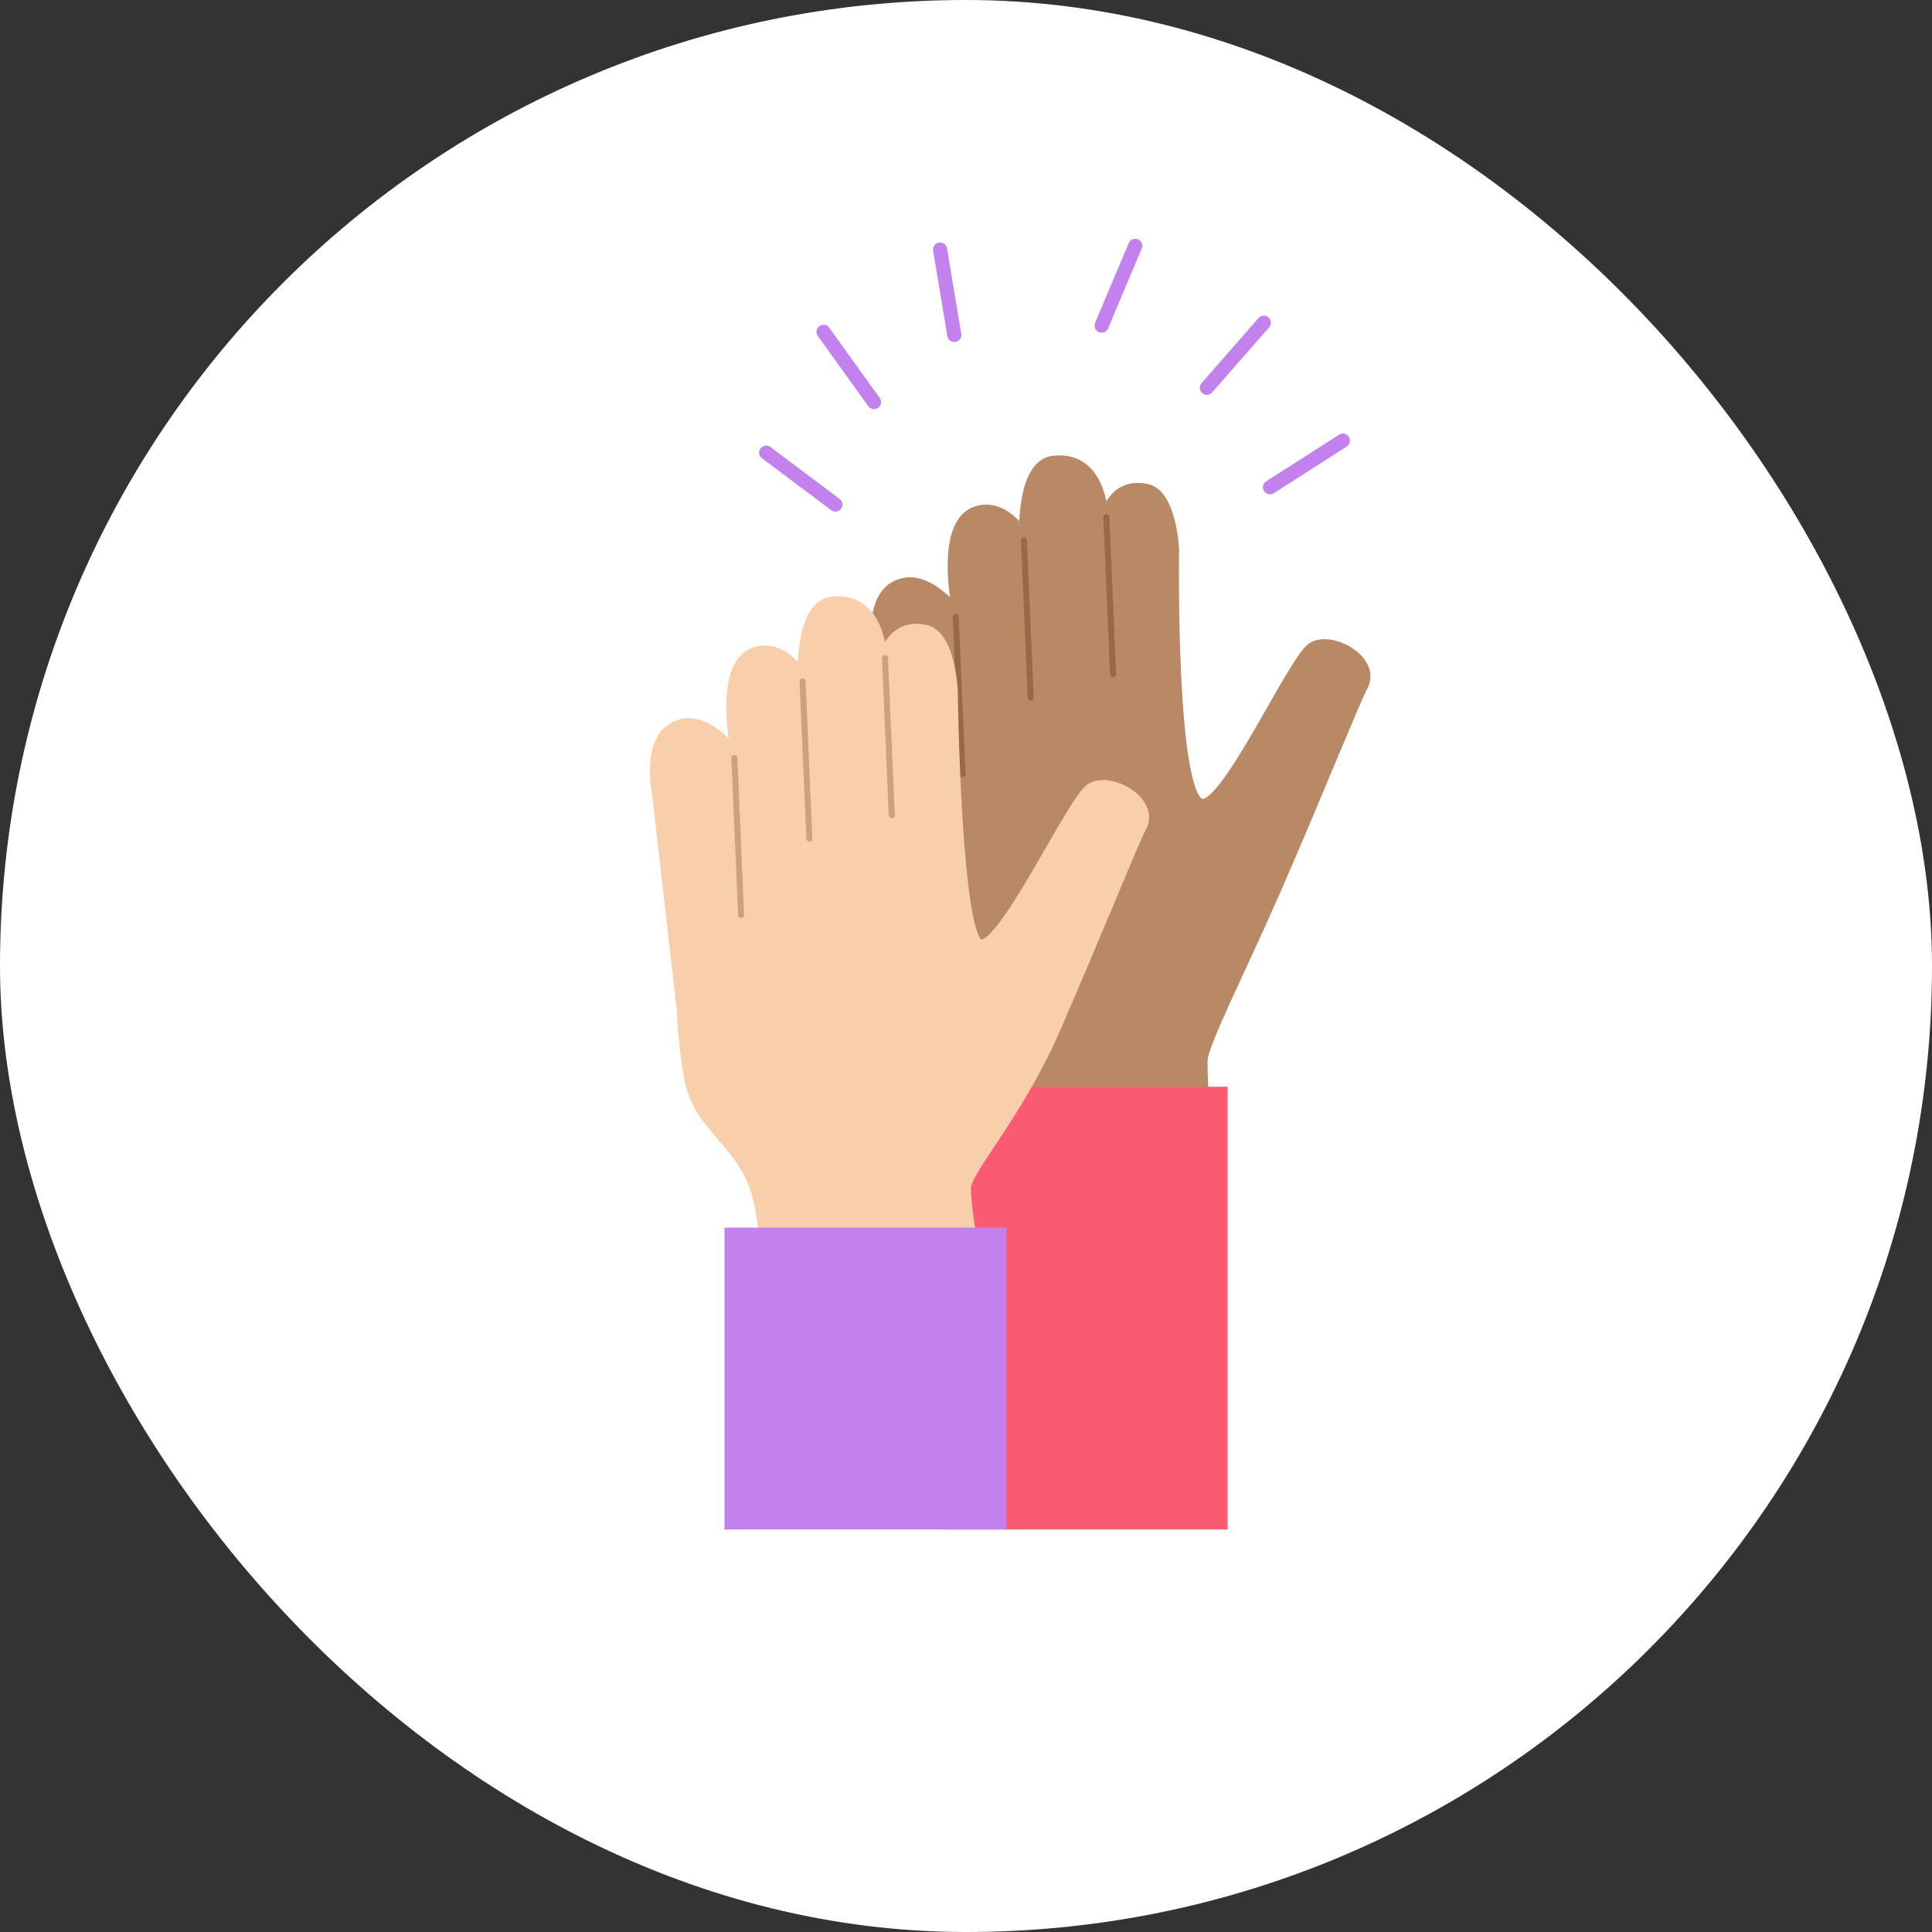 <svg width="96" height="96" viewBox="0 0 96 96" fill="none" xmlns="http://www.w3.org/2000/svg">
<rect x="0" y="0" width="96" height="96" fill="#333333" stroke="none"/>
<rect width="96" height="96" rx="48" fill="white"/>
<path d="M59.752 52.711C59.728 54.54 60.19 58.849 60.19 58.849L49.07 58.435C49.07 58.435 49.253 53.975 48.464 51.885C47.636 49.696 45.759 48.926 45.288 46.759C44.967 45.284 44.874 43.141 44.874 43.141L43.632 32.285C43.632 32.285 43.056 29.455 44.836 28.984C46.231 28.615 47.596 30.491 47.596 30.491C47.596 30.491 46.581 25.912 48.593 25.38C49.989 25.011 50.894 26.636 50.894 26.636C50.894 26.636 50.72 23.09 52.335 22.899C54.889 22.596 54.844 25.963 54.844 25.963C54.844 25.963 55.135 23.93 56.953 24.287C58.233 24.538 58.339 27.305 58.339 27.305C58.339 27.305 58.147 39.887 59.752 39.95C61 40 64.254 32.794 65.19 32.174C66.126 31.554 68.426 32.809 67.713 34.116C67.326 34.827 65.55 39.285 63.403 44.204C61.601 48.336 59.764 51.876 59.752 52.711Z" fill="#B98864"/>
<path d="M60.19 58.849L60.439 58.822C60.447 58.894 60.423 58.966 60.373 59.019C60.324 59.072 60.254 59.101 60.181 59.098L60.19 58.849ZM59.752 52.711L59.502 52.708L59.502 52.708L59.752 52.711ZM59.752 39.95L59.762 39.701L59.762 39.701L59.752 39.95ZM58.339 27.305L58.589 27.295L58.589 27.309L58.339 27.305ZM54.844 25.963L55.091 25.999C55.072 26.129 54.956 26.223 54.824 26.213C54.693 26.202 54.592 26.092 54.594 25.96L54.844 25.963ZM52.335 22.899L52.306 22.65L52.306 22.65L52.335 22.899ZM50.894 26.636L51.144 26.623C51.15 26.739 51.075 26.844 50.963 26.876C50.851 26.908 50.732 26.859 50.676 26.757L50.894 26.636ZM48.593 25.38L48.657 25.622L48.657 25.622L48.593 25.38ZM47.596 30.491L47.841 30.437C47.866 30.552 47.807 30.67 47.699 30.719C47.591 30.767 47.464 30.734 47.394 30.638L47.596 30.491ZM44.836 28.984L44.899 29.226L44.899 29.226L44.836 28.984ZM43.632 32.285L43.877 32.236L43.879 32.246L43.88 32.257L43.632 32.285ZM44.874 43.141L45.123 43.113L45.124 43.121L45.124 43.13L44.874 43.141ZM45.288 46.759L45.532 46.706L45.532 46.706L45.288 46.759ZM48.464 51.885L48.697 51.796L48.464 51.885ZM49.07 58.435L49.06 58.685C48.994 58.683 48.931 58.654 48.886 58.605C48.841 58.556 48.817 58.491 48.82 58.425L49.07 58.435ZM56.953 24.287L57.001 24.042L57.001 24.042L56.953 24.287ZM63.403 44.204L63.174 44.104L63.174 44.104L63.403 44.204ZM60.19 58.849C59.942 58.875 59.942 58.875 59.942 58.875C59.942 58.875 59.942 58.875 59.942 58.875C59.942 58.875 59.942 58.875 59.942 58.874C59.942 58.874 59.941 58.873 59.941 58.872C59.941 58.87 59.941 58.867 59.94 58.863C59.94 58.854 59.938 58.842 59.937 58.826C59.933 58.794 59.928 58.746 59.922 58.686C59.909 58.564 59.891 58.388 59.87 58.172C59.827 57.738 59.77 57.141 59.713 56.487C59.601 55.183 59.49 53.636 59.502 52.708L60.002 52.714C59.99 53.614 60.099 55.137 60.211 56.444C60.267 57.096 60.324 57.69 60.367 58.122C60.389 58.338 60.407 58.513 60.419 58.634C60.425 58.695 60.43 58.742 60.434 58.773C60.435 58.789 60.437 58.801 60.438 58.81C60.438 58.814 60.438 58.817 60.439 58.819C60.439 58.82 60.439 58.821 60.439 58.821C60.439 58.821 60.439 58.822 60.439 58.822C60.439 58.822 60.439 58.822 60.439 58.822C60.439 58.822 60.439 58.822 60.19 58.849ZM67.494 33.996C67.632 33.744 67.624 33.503 67.523 33.276C67.418 33.04 67.207 32.813 66.932 32.631C66.658 32.45 66.339 32.324 66.042 32.279C65.74 32.233 65.492 32.274 65.328 32.382L65.052 31.966C65.356 31.764 65.746 31.729 66.117 31.785C66.491 31.841 66.879 31.995 67.208 32.214C67.536 32.431 67.825 32.725 67.98 33.072C68.139 33.429 68.151 33.835 67.933 34.236L67.494 33.996ZM65.328 32.382C65.255 32.431 65.126 32.573 64.943 32.833C64.768 33.081 64.563 33.407 64.336 33.786C63.88 34.547 63.351 35.496 62.804 36.439C62.261 37.375 61.702 38.301 61.199 38.991C60.947 39.335 60.703 39.63 60.475 39.84C60.361 39.945 60.245 40.035 60.128 40.098C60.012 40.161 59.881 40.206 59.742 40.2L59.762 39.701C59.78 39.701 59.82 39.696 59.89 39.658C59.958 39.621 60.04 39.56 60.136 39.472C60.329 39.295 60.551 39.03 60.795 38.696C61.282 38.029 61.829 37.124 62.372 36.188C62.911 35.258 63.45 34.292 63.907 33.529C64.136 33.147 64.348 32.808 64.535 32.544C64.713 32.291 64.891 32.073 65.052 31.966L65.328 32.382ZM59.742 40.2C59.553 40.193 59.401 40.092 59.287 39.966C59.173 39.841 59.08 39.674 59.001 39.486C58.841 39.11 58.713 38.591 58.608 37.991C58.397 36.786 58.27 35.195 58.194 33.616C58.117 32.034 58.091 30.456 58.084 29.273C58.08 28.682 58.081 28.189 58.084 27.844C58.085 27.672 58.086 27.536 58.087 27.444C58.087 27.397 58.088 27.362 58.088 27.338C58.088 27.326 58.089 27.317 58.089 27.311C58.089 27.308 58.089 27.305 58.089 27.304C58.089 27.303 58.089 27.302 58.089 27.302C58.089 27.302 58.089 27.302 58.089 27.301C58.089 27.301 58.089 27.301 58.339 27.305C58.589 27.309 58.589 27.309 58.589 27.309C58.589 27.309 58.589 27.309 58.589 27.309C58.589 27.31 58.589 27.31 58.589 27.311C58.589 27.312 58.589 27.315 58.589 27.318C58.589 27.324 58.588 27.333 58.588 27.344C58.588 27.368 58.587 27.403 58.587 27.449C58.586 27.541 58.585 27.676 58.584 27.847C58.581 28.191 58.58 28.681 58.584 29.27C58.591 30.449 58.617 32.02 58.693 33.592C58.77 35.166 58.895 36.732 59.1 37.905C59.203 38.493 59.324 38.968 59.461 39.291C59.53 39.453 59.597 39.563 59.657 39.63C59.716 39.695 59.751 39.7 59.762 39.701L59.742 40.2ZM54.844 25.963C54.594 25.96 54.594 25.96 54.594 25.96C54.594 25.96 54.594 25.96 54.594 25.96C54.594 25.96 54.594 25.96 54.594 25.96C54.594 25.96 54.594 25.96 54.594 25.959C54.594 25.958 54.594 25.956 54.594 25.953C54.594 25.948 54.594 25.94 54.593 25.929C54.593 25.906 54.593 25.873 54.591 25.829C54.587 25.743 54.58 25.619 54.562 25.47C54.528 25.172 54.458 24.783 54.314 24.407C54.169 24.03 53.958 23.683 53.652 23.448C53.353 23.218 52.944 23.078 52.365 23.147L52.306 22.65C53.004 22.568 53.546 22.735 53.957 23.052C54.361 23.363 54.617 23.801 54.781 24.228C54.945 24.656 55.022 25.09 55.059 25.413C55.078 25.576 55.087 25.712 55.09 25.809C55.092 25.858 55.093 25.896 55.093 25.923C55.094 25.936 55.094 25.947 55.094 25.954C55.094 25.958 55.094 25.961 55.094 25.963C55.094 25.964 55.094 25.965 55.094 25.965C55.094 25.966 55.094 25.966 55.094 25.966C55.094 25.966 55.094 25.966 55.094 25.967C55.094 25.967 55.094 25.967 54.844 25.963ZM52.365 23.147C52.065 23.182 51.831 23.372 51.644 23.69C51.456 24.012 51.332 24.439 51.255 24.882C51.179 25.321 51.151 25.757 51.142 26.085C51.138 26.249 51.138 26.385 51.14 26.479C51.141 26.526 51.142 26.563 51.142 26.587C51.143 26.6 51.143 26.609 51.144 26.615C51.144 26.618 51.144 26.62 51.144 26.622C51.144 26.622 51.144 26.623 51.144 26.623C51.144 26.623 51.144 26.623 51.144 26.623C51.144 26.623 51.144 26.623 51.144 26.623C51.144 26.623 51.144 26.623 50.894 26.636C50.645 26.648 50.645 26.648 50.645 26.648C50.645 26.648 50.645 26.648 50.645 26.648C50.645 26.647 50.645 26.647 50.645 26.647C50.644 26.646 50.644 26.645 50.644 26.645C50.644 26.642 50.644 26.64 50.644 26.636C50.644 26.629 50.643 26.618 50.643 26.604C50.642 26.577 50.641 26.537 50.64 26.487C50.638 26.387 50.638 26.244 50.642 26.072C50.651 25.73 50.681 25.267 50.763 24.796C50.844 24.328 50.98 23.834 51.213 23.437C51.448 23.037 51.798 22.71 52.306 22.65L52.365 23.147ZM50.894 26.636C50.676 26.757 50.676 26.758 50.676 26.758C50.676 26.758 50.676 26.758 50.676 26.758C50.676 26.758 50.676 26.758 50.676 26.758C50.676 26.758 50.676 26.758 50.676 26.758C50.676 26.757 50.675 26.756 50.675 26.755C50.673 26.753 50.671 26.75 50.668 26.745C50.663 26.735 50.653 26.72 50.641 26.7C50.616 26.66 50.578 26.603 50.529 26.535C50.429 26.398 50.284 26.221 50.1 26.055C49.729 25.722 49.238 25.468 48.657 25.622L48.529 25.138C49.343 24.923 50.003 25.297 50.434 25.683C50.651 25.878 50.819 26.084 50.933 26.24C50.99 26.319 51.034 26.386 51.064 26.433C51.079 26.457 51.091 26.477 51.099 26.49C51.103 26.497 51.106 26.503 51.108 26.507C51.11 26.509 51.111 26.51 51.111 26.512C51.112 26.512 51.112 26.513 51.112 26.513C51.112 26.513 51.112 26.514 51.112 26.514C51.112 26.514 51.112 26.514 51.112 26.514C51.113 26.514 51.113 26.514 50.894 26.636ZM48.657 25.622C48.26 25.727 47.994 26.031 47.823 26.49C47.65 26.953 47.589 27.541 47.59 28.134C47.591 28.724 47.654 29.3 47.717 29.731C47.748 29.946 47.779 30.123 47.802 30.247C47.814 30.308 47.824 30.356 47.83 30.389C47.834 30.405 47.836 30.417 47.838 30.425C47.839 30.429 47.84 30.432 47.84 30.434C47.84 30.435 47.84 30.436 47.84 30.436C47.84 30.436 47.84 30.436 47.841 30.437C47.841 30.437 47.841 30.437 47.841 30.437C47.841 30.437 47.841 30.437 47.596 30.491C47.352 30.545 47.352 30.545 47.352 30.545C47.352 30.545 47.352 30.544 47.352 30.544C47.352 30.544 47.352 30.544 47.352 30.544C47.352 30.543 47.352 30.542 47.352 30.541C47.351 30.538 47.35 30.535 47.349 30.53C47.347 30.521 47.344 30.507 47.341 30.49C47.334 30.455 47.323 30.404 47.311 30.339C47.287 30.21 47.254 30.026 47.222 29.803C47.157 29.359 47.091 28.757 47.09 28.136C47.089 27.518 47.151 26.861 47.354 26.316C47.558 25.767 47.92 25.299 48.529 25.138L48.657 25.622ZM47.596 30.491C47.394 30.638 47.394 30.638 47.394 30.638C47.394 30.638 47.395 30.638 47.395 30.638C47.395 30.638 47.395 30.638 47.394 30.638C47.394 30.638 47.394 30.638 47.394 30.637C47.394 30.637 47.393 30.636 47.392 30.634C47.39 30.631 47.386 30.627 47.382 30.621C47.372 30.608 47.358 30.59 47.339 30.566C47.301 30.518 47.245 30.45 47.174 30.369C47.03 30.205 46.825 29.993 46.581 29.792C46.077 29.38 45.473 29.074 44.899 29.226L44.772 28.743C45.593 28.525 46.37 28.973 46.898 29.406C47.169 29.628 47.393 29.861 47.549 30.038C47.627 30.127 47.689 30.202 47.731 30.256C47.752 30.282 47.769 30.304 47.78 30.319C47.786 30.326 47.79 30.332 47.793 30.336C47.795 30.338 47.796 30.34 47.797 30.341C47.797 30.342 47.798 30.342 47.798 30.343C47.798 30.343 47.798 30.343 47.798 30.343C47.798 30.343 47.798 30.343 47.798 30.343C47.799 30.343 47.799 30.344 47.596 30.491ZM44.899 29.226C44.169 29.419 43.891 30.096 43.815 30.837C43.778 31.198 43.793 31.549 43.818 31.812C43.831 31.943 43.846 32.05 43.857 32.124C43.863 32.161 43.868 32.19 43.871 32.209C43.873 32.218 43.875 32.225 43.875 32.23C43.876 32.232 43.876 32.234 43.876 32.235C43.877 32.235 43.877 32.236 43.877 32.236C43.877 32.236 43.877 32.236 43.877 32.236C43.877 32.236 43.877 32.236 43.877 32.236C43.877 32.236 43.877 32.236 43.632 32.285C43.387 32.335 43.386 32.335 43.386 32.335C43.386 32.335 43.386 32.335 43.386 32.335C43.386 32.335 43.386 32.334 43.386 32.334C43.386 32.334 43.386 32.333 43.386 32.332C43.386 32.33 43.385 32.328 43.385 32.325C43.383 32.318 43.382 32.309 43.38 32.298C43.375 32.275 43.37 32.243 43.363 32.202C43.35 32.119 43.334 32.002 43.321 31.86C43.293 31.577 43.276 31.191 43.318 30.786C43.399 29.994 43.722 29.02 44.772 28.743L44.899 29.226ZM43.88 32.257L45.123 43.113L44.626 43.17L43.383 32.314L43.88 32.257ZM44.874 43.141C45.124 43.13 45.124 43.13 45.124 43.13C45.124 43.13 45.124 43.13 45.124 43.13C45.124 43.13 45.124 43.13 45.124 43.131C45.124 43.131 45.124 43.131 45.124 43.132C45.124 43.133 45.124 43.134 45.124 43.136C45.124 43.14 45.125 43.146 45.125 43.154C45.126 43.169 45.127 43.193 45.129 43.223C45.132 43.284 45.136 43.373 45.143 43.484C45.157 43.706 45.178 44.018 45.21 44.375C45.273 45.092 45.375 45.984 45.532 46.706L45.044 46.812C44.88 46.059 44.775 45.142 44.712 44.419C44.68 44.056 44.658 43.74 44.644 43.514C44.637 43.401 44.632 43.311 44.629 43.249C44.628 43.218 44.626 43.194 44.626 43.177C44.625 43.169 44.625 43.163 44.625 43.159C44.625 43.157 44.625 43.155 44.625 43.154C44.625 43.153 44.624 43.153 44.624 43.153C44.624 43.152 44.624 43.152 44.624 43.152C44.624 43.152 44.624 43.152 44.624 43.152C44.624 43.152 44.624 43.152 44.874 43.141ZM45.532 46.706C45.753 47.723 46.302 48.416 46.932 49.151C47.557 49.88 48.266 50.654 48.697 51.796L48.23 51.973C47.834 50.927 47.191 50.221 46.552 49.476C45.919 48.737 45.293 47.962 45.044 46.812L45.532 46.706ZM48.697 51.796C49.108 52.884 49.26 54.559 49.313 55.934C49.339 56.628 49.341 57.255 49.336 57.708C49.334 57.935 49.33 58.119 49.326 58.246C49.324 58.31 49.323 58.36 49.322 58.393C49.321 58.41 49.321 58.423 49.32 58.432C49.32 58.436 49.32 58.44 49.32 58.442C49.32 58.443 49.32 58.444 49.32 58.445C49.32 58.445 49.32 58.445 49.32 58.445C49.32 58.445 49.32 58.445 49.32 58.446C49.32 58.446 49.32 58.446 49.07 58.435C48.82 58.425 48.82 58.425 48.82 58.425C48.82 58.425 48.82 58.425 48.82 58.425C48.82 58.425 48.82 58.425 48.82 58.424C48.82 58.424 48.82 58.423 48.82 58.422C48.82 58.42 48.82 58.417 48.821 58.413C48.821 58.405 48.821 58.392 48.822 58.376C48.823 58.343 48.825 58.295 48.826 58.233C48.83 58.108 48.834 57.927 48.836 57.703C48.841 57.255 48.839 56.636 48.813 55.953C48.76 54.576 48.609 52.976 48.23 51.973L48.697 51.796ZM49.079 58.185L60.2 58.599L60.181 59.098L49.06 58.685L49.079 58.185ZM58.339 27.305C58.089 27.315 58.089 27.315 58.089 27.315C58.089 27.315 58.089 27.315 58.089 27.315C58.089 27.315 58.089 27.315 58.089 27.314C58.089 27.314 58.089 27.314 58.089 27.314C58.089 27.312 58.089 27.311 58.089 27.308C58.089 27.304 58.088 27.297 58.088 27.287C58.087 27.268 58.085 27.24 58.082 27.203C58.077 27.13 58.068 27.025 58.054 26.897C58.025 26.641 57.973 26.299 57.884 25.953C57.794 25.604 57.669 25.263 57.499 25C57.33 24.738 57.134 24.577 56.905 24.532L57.001 24.042C57.412 24.122 57.709 24.402 57.92 24.729C58.13 25.056 58.272 25.454 58.368 25.828C58.465 26.204 58.52 26.57 58.551 26.841C58.566 26.976 58.575 27.089 58.581 27.168C58.584 27.208 58.586 27.239 58.587 27.261C58.587 27.271 58.588 27.28 58.588 27.286C58.588 27.289 58.588 27.291 58.588 27.293C58.589 27.293 58.589 27.294 58.589 27.294C58.589 27.295 58.589 27.295 58.589 27.295C58.589 27.295 58.589 27.295 58.589 27.295C58.589 27.295 58.589 27.296 58.339 27.305ZM56.905 24.532C56.499 24.453 56.196 24.509 55.968 24.622C55.736 24.738 55.56 24.922 55.426 25.127C55.293 25.333 55.208 25.553 55.157 25.724C55.132 25.808 55.115 25.879 55.104 25.928C55.099 25.953 55.096 25.971 55.094 25.984C55.093 25.99 55.092 25.994 55.092 25.997C55.091 25.998 55.091 25.999 55.091 25.999C55.091 25.999 55.091 26 55.091 25.999C55.091 25.999 55.091 25.999 55.091 25.999C55.091 25.999 55.091 25.999 55.091 25.999C55.091 25.999 55.091 25.999 54.844 25.963C54.596 25.928 54.596 25.928 54.596 25.928C54.596 25.928 54.596 25.927 54.596 25.927C54.596 25.927 54.596 25.927 54.596 25.927C54.596 25.926 54.596 25.925 54.597 25.925C54.597 25.923 54.597 25.921 54.598 25.919C54.598 25.913 54.599 25.907 54.601 25.898C54.604 25.88 54.609 25.856 54.615 25.825C54.628 25.765 54.648 25.68 54.678 25.579C54.738 25.38 54.84 25.113 55.007 24.856C55.174 24.598 55.411 24.34 55.745 24.175C56.083 24.007 56.498 23.943 57.001 24.042L56.905 24.532ZM59.502 52.708C59.504 52.567 59.543 52.394 59.599 52.204C59.657 52.01 59.739 51.779 59.841 51.519C60.046 50.998 60.335 50.343 60.678 49.59C61.367 48.08 62.274 46.168 63.174 44.104L63.633 44.304C62.73 46.372 61.817 48.297 61.133 49.797C60.791 50.55 60.506 51.195 60.307 51.702C60.207 51.956 60.13 52.171 60.078 52.346C60.025 52.526 60.003 52.646 60.002 52.714L59.502 52.708ZM63.174 44.104C64.247 41.646 65.226 39.304 65.987 37.485C66.743 35.678 67.292 34.367 67.494 33.996L67.933 34.236C67.747 34.576 67.214 35.849 66.448 37.678C65.688 39.496 64.707 41.842 63.633 44.304L63.174 44.104Z" fill="#B98864"/>
<line x1="0.15" y1="-0.15" x2="7.966" y2="-0.15" transform="matrix(0.043 0.999 1 0.004 47.633 30.511)" stroke="#986949" stroke-width="0.3" stroke-linecap="round"/>
<line x1="0.15" y1="-0.15" x2="7.966" y2="-0.15" transform="matrix(0.043 0.999 1 0.004 51.023 26.706)" stroke="#986949" stroke-width="0.3" stroke-linecap="round"/>
<line x1="0.15" y1="-0.15" x2="7.966" y2="-0.15" transform="matrix(0.043 0.999 1 0.004 55.118 25.548)" stroke="#986949" stroke-width="0.3" stroke-linecap="round"/>
<rect x="47" y="54" width="14" height="22" fill="#FB5B72"/>
<path d="M48 59C47.975 60.829 49.19 65.849 49.19 65.849L38.07 65.435C38.07 65.435 38.253 60.975 37.464 58.885C36.636 56.696 34.759 55.926 34.288 53.759C33.967 52.284 33.874 50.141 33.874 50.141L32.632 39.285C32.632 39.285 32.056 36.455 33.836 35.984C35.231 35.615 36.596 37.491 36.596 37.491C36.596 37.491 35.581 32.912 37.593 32.38C38.989 32.011 39.894 33.636 39.894 33.636C39.894 33.636 39.72 30.09 41.335 29.899C43.889 29.596 43.844 32.963 43.844 32.963C43.844 32.963 44.135 30.93 45.953 31.287C47.233 31.538 47.339 34.305 47.339 34.305C47.339 34.305 47.5 47 48.752 46.95C50.005 46.901 53.254 39.794 54.19 39.174C55.126 38.554 57.426 39.809 56.713 41.116C56.326 41.827 54.55 46.285 52.403 51.204C50.601 55.336 48.011 58.165 48 59Z" fill="#F9CFAB"/>
<path d="M49.19 65.849L49.433 65.79C49.452 65.866 49.433 65.946 49.384 66.007C49.334 66.067 49.259 66.101 49.181 66.098L49.19 65.849ZM48 59L48.25 59.003L48.25 59.003L48 59ZM47.339 34.305L47.589 34.295L47.589 34.302L47.339 34.305ZM43.844 32.963L44.091 32.999C44.072 33.129 43.956 33.223 43.824 33.213C43.693 33.202 43.592 33.092 43.594 32.96L43.844 32.963ZM41.335 29.899L41.306 29.65L41.306 29.65L41.335 29.899ZM39.894 33.636L40.144 33.623C40.15 33.739 40.075 33.844 39.963 33.876C39.851 33.908 39.732 33.859 39.676 33.757L39.894 33.636ZM37.593 32.38L37.657 32.622L37.657 32.622L37.593 32.38ZM36.596 37.491L36.841 37.437C36.866 37.552 36.807 37.67 36.699 37.719C36.591 37.767 36.464 37.734 36.394 37.638L36.596 37.491ZM33.836 35.984L33.899 36.226L33.899 36.226L33.836 35.984ZM32.632 39.285L32.877 39.236L32.879 39.246L32.88 39.257L32.632 39.285ZM33.874 50.141L34.123 50.113L34.124 50.121L34.124 50.13L33.874 50.141ZM34.288 53.759L34.532 53.706L34.532 53.706L34.288 53.759ZM37.464 58.885L37.697 58.796L37.464 58.885ZM38.07 65.435L38.06 65.685C37.994 65.683 37.931 65.654 37.886 65.605C37.841 65.556 37.817 65.491 37.82 65.425L38.07 65.435ZM45.953 31.287L46.001 31.042L46.001 31.042L45.953 31.287ZM52.403 51.204L52.174 51.104L52.174 51.104L52.403 51.204ZM49.19 65.849C48.947 65.907 48.947 65.907 48.947 65.907C48.947 65.907 48.947 65.907 48.947 65.907C48.947 65.907 48.947 65.907 48.947 65.906C48.947 65.906 48.947 65.905 48.946 65.904C48.946 65.901 48.945 65.897 48.944 65.893C48.941 65.883 48.938 65.869 48.934 65.85C48.925 65.812 48.911 65.757 48.895 65.687C48.861 65.545 48.814 65.341 48.757 65.091C48.643 64.591 48.492 63.904 48.341 63.16C48.042 61.683 47.737 59.943 47.75 58.997L48.25 59.003C48.238 59.886 48.529 61.571 48.831 63.061C48.981 63.8 49.131 64.483 49.245 64.98C49.301 65.229 49.349 65.432 49.382 65.572C49.398 65.642 49.411 65.697 49.42 65.734C49.424 65.752 49.428 65.766 49.43 65.776C49.431 65.78 49.432 65.784 49.432 65.786C49.433 65.787 49.433 65.788 49.433 65.789C49.433 65.789 49.433 65.789 49.433 65.79C49.433 65.79 49.433 65.79 49.433 65.79C49.433 65.79 49.433 65.79 49.19 65.849ZM56.494 40.996C56.632 40.744 56.624 40.503 56.523 40.276C56.418 40.04 56.207 39.813 55.932 39.631C55.658 39.45 55.339 39.324 55.042 39.279C54.74 39.233 54.492 39.274 54.328 39.382L54.052 38.966C54.356 38.764 54.746 38.729 55.117 38.785C55.491 38.842 55.879 38.995 56.208 39.214C56.536 39.431 56.825 39.725 56.98 40.072C57.139 40.429 57.151 40.835 56.933 41.236L56.494 40.996ZM54.328 39.382C54.255 39.431 54.126 39.573 53.943 39.829C53.767 40.075 53.563 40.398 53.336 40.773C52.881 41.526 52.352 42.466 51.806 43.402C51.263 44.333 50.705 45.255 50.201 45.948C49.95 46.295 49.706 46.593 49.48 46.809C49.366 46.916 49.251 47.009 49.137 47.077C49.024 47.144 48.897 47.195 48.762 47.2L48.742 46.701C48.764 46.7 48.81 46.69 48.882 46.647C48.953 46.604 49.038 46.539 49.135 46.446C49.329 46.261 49.552 45.991 49.796 45.655C50.284 44.983 50.831 44.08 51.374 43.15C51.914 42.226 52.451 41.27 52.908 40.515C53.137 40.136 53.349 39.801 53.535 39.539C53.714 39.288 53.891 39.072 54.052 38.966L54.328 39.382ZM48.762 47.2C48.566 47.208 48.424 47.087 48.333 46.97C48.239 46.849 48.163 46.688 48.097 46.507C47.965 46.142 47.853 45.631 47.756 45.035C47.563 43.84 47.425 42.248 47.326 40.662C47.228 39.074 47.168 37.486 47.134 36.295C47.116 35.7 47.105 35.203 47.098 34.855C47.095 34.681 47.092 34.545 47.091 34.452C47.09 34.405 47.09 34.369 47.089 34.345C47.089 34.333 47.089 34.324 47.089 34.318C47.089 34.315 47.089 34.312 47.089 34.311C47.089 34.31 47.089 34.309 47.089 34.309C47.089 34.309 47.089 34.309 47.089 34.308C47.089 34.308 47.089 34.308 47.339 34.305C47.589 34.302 47.589 34.302 47.589 34.302C47.589 34.302 47.589 34.302 47.589 34.302C47.589 34.303 47.589 34.303 47.589 34.304C47.589 34.306 47.589 34.308 47.589 34.311C47.589 34.317 47.589 34.326 47.589 34.338C47.59 34.362 47.59 34.397 47.591 34.444C47.592 34.536 47.595 34.672 47.598 34.846C47.605 35.192 47.616 35.687 47.633 36.281C47.668 37.468 47.727 39.051 47.825 40.631C47.924 42.213 48.061 43.785 48.25 44.956C48.345 45.543 48.451 46.016 48.567 46.336C48.626 46.497 48.681 46.603 48.728 46.663C48.776 46.726 48.782 46.699 48.742 46.701L48.762 47.2ZM43.844 32.963C43.594 32.96 43.594 32.96 43.594 32.96C43.594 32.96 43.594 32.96 43.594 32.96C43.594 32.96 43.594 32.96 43.594 32.96C43.594 32.96 43.594 32.96 43.594 32.959C43.594 32.958 43.594 32.956 43.594 32.953C43.594 32.948 43.594 32.94 43.593 32.929C43.593 32.906 43.593 32.873 43.591 32.83C43.587 32.743 43.58 32.619 43.562 32.47C43.528 32.172 43.458 31.783 43.314 31.407C43.169 31.03 42.958 30.683 42.652 30.448C42.353 30.218 41.944 30.078 41.365 30.147L41.306 29.65C42.004 29.568 42.546 29.735 42.957 30.052C43.361 30.363 43.617 30.801 43.781 31.228C43.945 31.656 44.022 32.09 44.059 32.413C44.078 32.576 44.087 32.712 44.09 32.809C44.092 32.858 44.093 32.896 44.093 32.923C44.094 32.936 44.094 32.947 44.094 32.954C44.094 32.958 44.094 32.961 44.094 32.963C44.094 32.964 44.094 32.965 44.094 32.965C44.094 32.966 44.094 32.966 44.094 32.966C44.094 32.966 44.094 32.967 44.094 32.967C44.094 32.967 44.094 32.967 43.844 32.963ZM41.365 30.147C41.065 30.182 40.831 30.372 40.644 30.69C40.456 31.012 40.332 31.439 40.255 31.882C40.179 32.321 40.151 32.757 40.142 33.085C40.138 33.249 40.138 33.385 40.14 33.479C40.141 33.526 40.142 33.563 40.142 33.587C40.143 33.6 40.143 33.609 40.144 33.615C40.144 33.618 40.144 33.62 40.144 33.622C40.144 33.623 40.144 33.623 40.144 33.623C40.144 33.623 40.144 33.623 40.144 33.623C40.144 33.623 40.144 33.623 40.144 33.623C40.144 33.623 40.144 33.623 39.894 33.636C39.645 33.648 39.645 33.648 39.645 33.648C39.645 33.648 39.645 33.648 39.645 33.648C39.645 33.647 39.645 33.647 39.645 33.647C39.644 33.646 39.644 33.645 39.644 33.645C39.644 33.642 39.644 33.64 39.644 33.636C39.644 33.629 39.643 33.618 39.643 33.604C39.642 33.577 39.641 33.537 39.64 33.487C39.638 33.387 39.638 33.244 39.642 33.072C39.651 32.73 39.681 32.267 39.763 31.796C39.844 31.328 39.98 30.834 40.213 30.437C40.448 30.037 40.798 29.71 41.306 29.65L41.365 30.147ZM39.894 33.636C39.676 33.757 39.676 33.758 39.676 33.758C39.676 33.758 39.676 33.758 39.676 33.758C39.676 33.758 39.676 33.758 39.676 33.758C39.676 33.758 39.676 33.758 39.676 33.758C39.676 33.757 39.675 33.757 39.675 33.755C39.673 33.753 39.671 33.75 39.668 33.745C39.663 33.735 39.653 33.719 39.641 33.7C39.616 33.66 39.578 33.603 39.529 33.535C39.429 33.398 39.284 33.221 39.1 33.055C38.729 32.722 38.238 32.468 37.657 32.622L37.529 32.138C38.343 31.923 39.003 32.297 39.434 32.683C39.651 32.878 39.819 33.084 39.933 33.24C39.99 33.319 40.034 33.386 40.064 33.434C40.079 33.458 40.091 33.477 40.099 33.49C40.103 33.497 40.106 33.503 40.108 33.507C40.11 33.509 40.111 33.51 40.111 33.511C40.112 33.512 40.112 33.513 40.112 33.513C40.112 33.513 40.112 33.514 40.112 33.514C40.112 33.514 40.112 33.514 40.112 33.514C40.113 33.514 40.113 33.514 39.894 33.636ZM37.657 32.622C37.26 32.727 36.994 33.031 36.823 33.49C36.65 33.953 36.589 34.541 36.59 35.135C36.591 35.724 36.654 36.3 36.717 36.731C36.748 36.946 36.779 37.123 36.802 37.246C36.814 37.308 36.824 37.356 36.83 37.389C36.834 37.405 36.836 37.417 36.838 37.425C36.839 37.429 36.84 37.432 36.84 37.434C36.84 37.435 36.84 37.436 36.84 37.436C36.84 37.436 36.84 37.437 36.841 37.437C36.841 37.437 36.841 37.437 36.841 37.437C36.841 37.437 36.841 37.437 36.596 37.491C36.352 37.545 36.352 37.545 36.352 37.545C36.352 37.545 36.352 37.544 36.352 37.544C36.352 37.544 36.352 37.544 36.352 37.544C36.352 37.543 36.352 37.542 36.352 37.541C36.351 37.538 36.35 37.535 36.349 37.53C36.347 37.521 36.344 37.507 36.341 37.49C36.334 37.455 36.323 37.404 36.311 37.339C36.287 37.21 36.254 37.026 36.222 36.803C36.157 36.359 36.091 35.757 36.09 35.136C36.089 34.518 36.151 33.861 36.354 33.316C36.558 32.767 36.92 32.299 37.529 32.138L37.657 32.622ZM36.596 37.491C36.394 37.638 36.394 37.638 36.394 37.638C36.394 37.638 36.395 37.638 36.395 37.638C36.395 37.638 36.395 37.638 36.394 37.638C36.394 37.638 36.394 37.638 36.394 37.637C36.394 37.637 36.393 37.636 36.392 37.634C36.39 37.631 36.386 37.627 36.382 37.621C36.372 37.608 36.358 37.59 36.339 37.566C36.301 37.518 36.245 37.45 36.174 37.369C36.03 37.205 35.825 36.993 35.581 36.792C35.077 36.38 34.473 36.074 33.899 36.226L33.772 35.743C34.593 35.525 35.37 35.973 35.898 36.406C36.169 36.628 36.393 36.861 36.549 37.038C36.627 37.127 36.689 37.202 36.731 37.256C36.752 37.282 36.769 37.304 36.78 37.319C36.786 37.326 36.79 37.332 36.793 37.336C36.795 37.338 36.796 37.34 36.797 37.341C36.797 37.342 36.798 37.342 36.798 37.343C36.798 37.343 36.798 37.343 36.798 37.343C36.798 37.343 36.798 37.343 36.798 37.343C36.799 37.343 36.799 37.344 36.596 37.491ZM33.899 36.226C33.169 36.419 32.891 37.096 32.815 37.837C32.778 38.198 32.793 38.549 32.818 38.812C32.831 38.943 32.846 39.05 32.857 39.124C32.863 39.161 32.868 39.19 32.871 39.209C32.873 39.218 32.875 39.225 32.875 39.23C32.876 39.232 32.876 39.234 32.876 39.235C32.877 39.235 32.877 39.236 32.877 39.236C32.877 39.236 32.877 39.236 32.877 39.236C32.877 39.236 32.877 39.236 32.877 39.236C32.877 39.236 32.877 39.236 32.632 39.285C32.387 39.335 32.386 39.335 32.386 39.335C32.386 39.335 32.386 39.335 32.386 39.335C32.386 39.335 32.386 39.334 32.386 39.334C32.386 39.334 32.386 39.333 32.386 39.332C32.386 39.33 32.385 39.328 32.385 39.325C32.383 39.318 32.382 39.309 32.38 39.298C32.375 39.275 32.37 39.243 32.363 39.202C32.35 39.119 32.334 39.002 32.321 38.86C32.293 38.577 32.276 38.191 32.318 37.786C32.399 36.994 32.722 36.02 33.772 35.743L33.899 36.226ZM32.88 39.257L34.123 50.113L33.626 50.17L32.383 39.314L32.88 39.257ZM33.874 50.141C34.124 50.13 34.124 50.13 34.124 50.13C34.124 50.13 34.124 50.13 34.124 50.13C34.124 50.13 34.124 50.13 34.124 50.131C34.124 50.131 34.124 50.131 34.124 50.132C34.124 50.133 34.124 50.134 34.124 50.136C34.124 50.14 34.125 50.146 34.125 50.154C34.126 50.169 34.127 50.193 34.129 50.223C34.132 50.284 34.136 50.373 34.143 50.484C34.157 50.706 34.178 51.018 34.21 51.375C34.273 52.092 34.375 52.984 34.532 53.706L34.044 53.812C33.88 53.059 33.775 52.142 33.712 51.419C33.68 51.056 33.658 50.74 33.644 50.514C33.637 50.401 33.632 50.311 33.629 50.249C33.628 50.218 33.626 50.194 33.626 50.177C33.625 50.169 33.625 50.163 33.625 50.159C33.625 50.157 33.625 50.155 33.625 50.154C33.625 50.153 33.624 50.153 33.624 50.153C33.624 50.152 33.624 50.152 33.624 50.152C33.624 50.152 33.624 50.152 33.624 50.152C33.624 50.152 33.624 50.152 33.874 50.141ZM34.532 53.706C34.753 54.723 35.302 55.416 35.932 56.151C36.557 56.88 37.266 57.654 37.697 58.796L37.23 58.973C36.834 57.927 36.191 57.221 35.552 56.476C34.919 55.737 34.293 54.962 34.044 53.812L34.532 53.706ZM37.697 58.796C38.108 59.884 38.26 61.559 38.313 62.934C38.339 63.628 38.341 64.255 38.336 64.708C38.334 64.935 38.33 65.119 38.326 65.246C38.324 65.31 38.323 65.36 38.322 65.393C38.321 65.41 38.321 65.423 38.32 65.432C38.32 65.436 38.32 65.44 38.32 65.442C38.32 65.443 38.32 65.444 38.32 65.445C38.32 65.445 38.32 65.445 38.32 65.445C38.32 65.445 38.32 65.445 38.32 65.445C38.32 65.445 38.32 65.446 38.07 65.435C37.82 65.425 37.82 65.425 37.82 65.425C37.82 65.425 37.82 65.425 37.82 65.425C37.82 65.425 37.82 65.425 37.82 65.424C37.82 65.424 37.82 65.423 37.82 65.422C37.82 65.42 37.82 65.417 37.821 65.413C37.821 65.405 37.821 65.392 37.822 65.376C37.823 65.343 37.825 65.295 37.826 65.233C37.83 65.108 37.834 64.927 37.836 64.703C37.841 64.255 37.839 63.636 37.813 62.953C37.76 61.576 37.609 59.976 37.23 58.973L37.697 58.796ZM38.079 65.185L49.2 65.599L49.181 66.098L38.06 65.685L38.079 65.185ZM47.339 34.305C47.089 34.315 47.089 34.315 47.089 34.315C47.089 34.315 47.089 34.315 47.089 34.315C47.089 34.315 47.089 34.315 47.089 34.315C47.089 34.314 47.089 34.314 47.089 34.313C47.089 34.312 47.089 34.311 47.089 34.309C47.089 34.304 47.088 34.297 47.088 34.287C47.087 34.268 47.085 34.24 47.082 34.203C47.077 34.13 47.068 34.025 47.054 33.897C47.025 33.641 46.973 33.299 46.884 32.953C46.794 32.603 46.669 32.263 46.499 32C46.33 31.738 46.134 31.577 45.905 31.532L46.001 31.042C46.412 31.122 46.709 31.402 46.92 31.729C47.13 32.056 47.272 32.454 47.368 32.828C47.465 33.204 47.52 33.57 47.551 33.841C47.566 33.976 47.575 34.089 47.581 34.168C47.584 34.208 47.586 34.239 47.587 34.261C47.587 34.271 47.588 34.28 47.588 34.286C47.588 34.289 47.588 34.291 47.588 34.292C47.589 34.293 47.589 34.294 47.589 34.294C47.589 34.295 47.589 34.295 47.589 34.295C47.589 34.295 47.589 34.295 47.589 34.295C47.589 34.295 47.589 34.295 47.339 34.305ZM45.905 31.532C45.499 31.453 45.196 31.509 44.968 31.622C44.736 31.738 44.56 31.922 44.426 32.127C44.293 32.333 44.208 32.553 44.157 32.724C44.132 32.808 44.115 32.879 44.104 32.928C44.099 32.953 44.096 32.971 44.094 32.984C44.093 32.99 44.092 32.994 44.092 32.997C44.091 32.998 44.091 32.999 44.091 32.999C44.091 32.999 44.091 32.999 44.091 32.999C44.091 32.999 44.091 32.999 44.091 32.999C44.091 32.999 44.091 32.999 44.091 32.999C44.091 32.999 44.091 32.999 43.844 32.963C43.596 32.928 43.596 32.928 43.596 32.928C43.596 32.928 43.596 32.928 43.596 32.927C43.596 32.927 43.596 32.927 43.596 32.927C43.596 32.926 43.596 32.925 43.597 32.925C43.597 32.923 43.597 32.921 43.598 32.919C43.598 32.913 43.599 32.907 43.601 32.898C43.604 32.88 43.609 32.856 43.615 32.825C43.628 32.765 43.648 32.68 43.678 32.579C43.738 32.38 43.84 32.113 44.007 31.856C44.174 31.598 44.411 31.34 44.745 31.175C45.083 31.007 45.498 30.943 46.001 31.042L45.905 31.532ZM47.75 58.997C47.752 58.838 47.812 58.664 47.891 58.491C47.972 58.312 48.088 58.107 48.226 57.881C48.501 57.428 48.887 56.86 49.321 56.201C50.193 54.876 51.282 53.15 52.174 51.104L52.633 51.304C51.722 53.39 50.615 55.145 49.739 56.476C49.298 57.145 48.922 57.699 48.653 58.141C48.518 58.361 48.415 58.547 48.346 58.699C48.274 58.856 48.251 58.953 48.25 59.003L47.75 58.997ZM52.174 51.104C53.247 48.646 54.226 46.304 54.987 44.485C55.743 42.678 56.292 41.367 56.494 40.996L56.933 41.236C56.747 41.576 56.214 42.849 55.449 44.678C54.688 46.496 53.707 48.842 52.633 51.304L52.174 51.104Z" fill="#F9CFAB"/>
<line x1="0.15" y1="-0.15" x2="7.966" y2="-0.15" transform="matrix(0.043 0.999 1 0.004 36.633 37.511)" stroke="#CFA07E" stroke-width="0.3" stroke-linecap="round"/>
<line x1="0.15" y1="-0.15" x2="7.966" y2="-0.15" transform="matrix(0.043 0.999 1 0.004 40.023 33.706)" stroke="#CFA07E" stroke-width="0.3" stroke-linecap="round"/>
<line x1="0.15" y1="-0.15" x2="7.966" y2="-0.15" transform="matrix(0.043 0.999 1 0.004 44.118 32.548)" stroke="#CFA07E" stroke-width="0.3" stroke-linecap="round"/>
<rect x="36" y="61" width="14" height="15" fill="#C281ED"/>
<line x1="41.51" y1="25.07" x2="38.07" y2="22.49" stroke="#C281ED" stroke-width="0.7" stroke-linecap="round"/>
<line x1="63.106" y1="24.212" x2="66.728" y2="21.894" stroke="#C281ED" stroke-width="0.7" stroke-linecap="round"/>
<line x1="43.428" y1="19.98" x2="40.92" y2="16.488" stroke="#C281ED" stroke-width="0.7" stroke-linecap="round"/>
<line x1="59.967" y1="19.268" x2="62.8" y2="16.033" stroke="#C281ED" stroke-width="0.7" stroke-linecap="round"/>
<line x1="47.419" y1="16.644" x2="46.712" y2="12.403" stroke="#C281ED" stroke-width="0.7" stroke-linecap="round"/>
<line x1="54.739" y1="16.18" x2="56.407" y2="12.217" stroke="#C281ED" stroke-width="0.7" stroke-linecap="round"/>
</svg>
